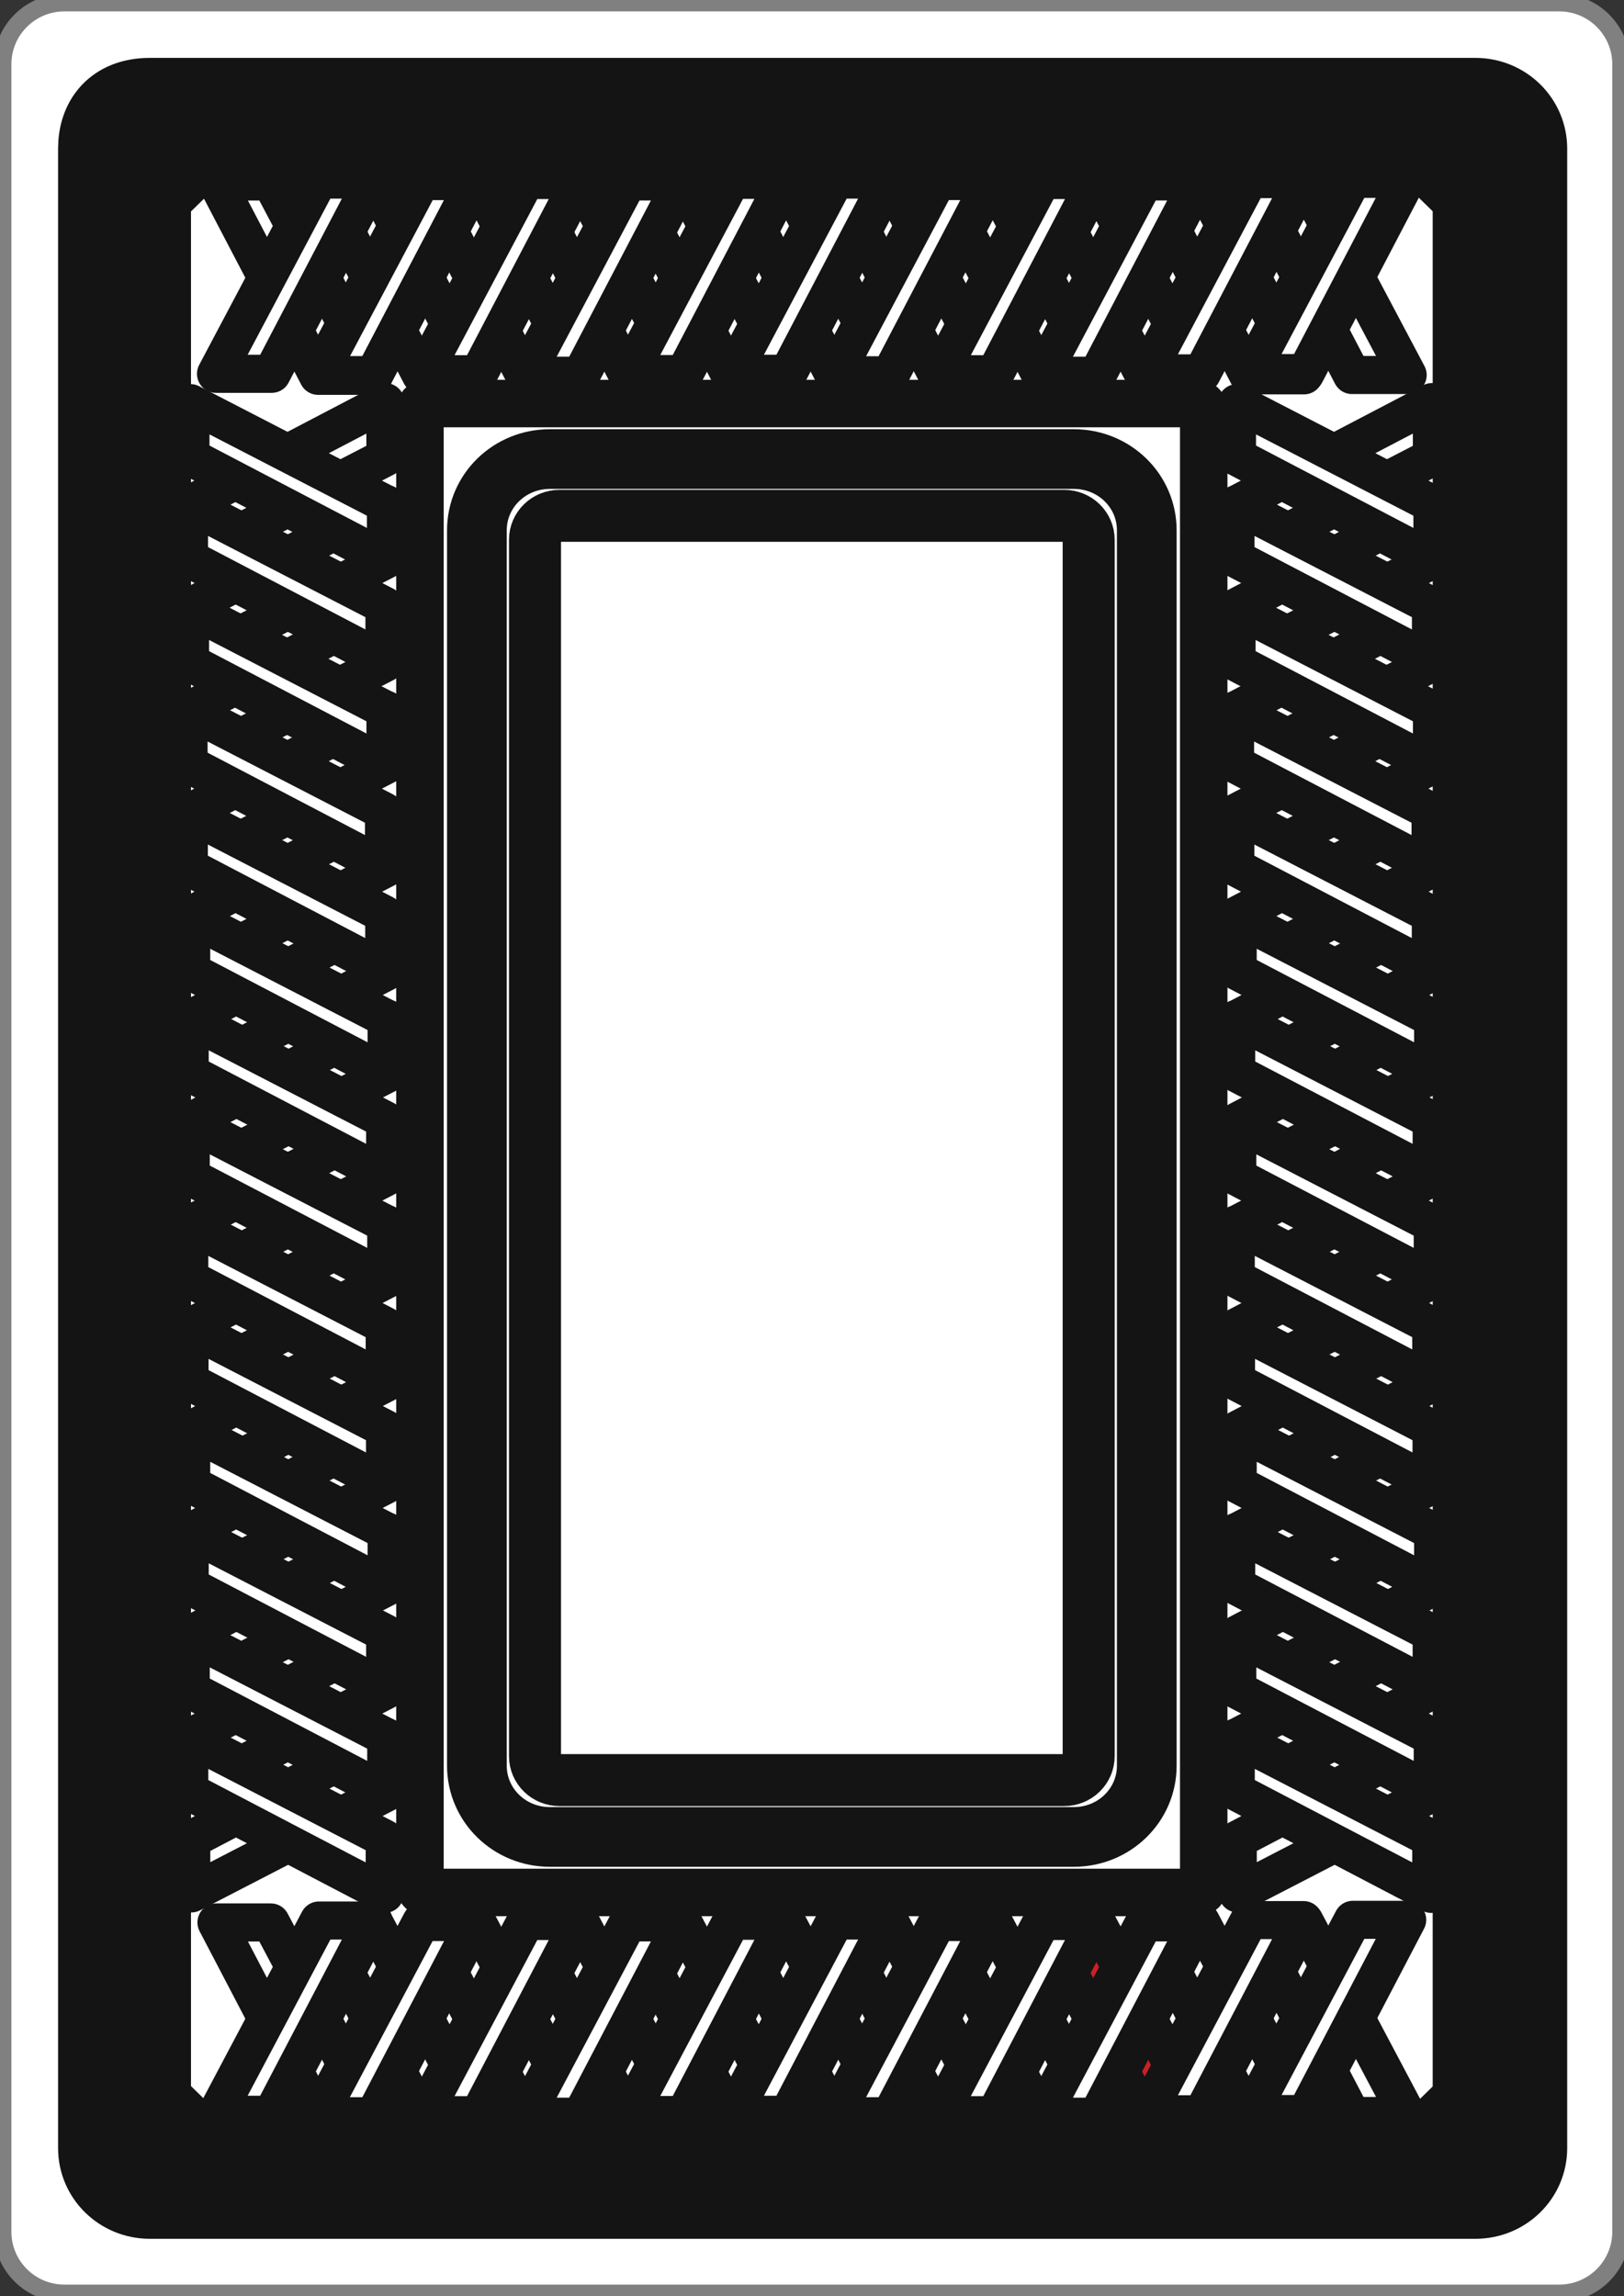 <?xml version="1.0" encoding="UTF-8"?>
<svg xmlns="http://www.w3.org/2000/svg" xmlns:xlink="http://www.w3.org/1999/xlink" width="99px" height="140px" viewBox="0 0 99 140" version="1.1">
<rect x="0" y="0" width="99" height="140" fill="#333333" stroke="none"/>
<g id="surface1">
<path style="fill-rule:nonzero;fill:rgb(100%,100%,100%);fill-opacity:1;stroke-width:0.756;stroke-linecap:butt;stroke-linejoin:miter;stroke:rgb(50.196%,50.196%,50.196%);stroke-opacity:1;stroke-miterlimit:4;" d="M 67.219 0.113 L 2.781 0.113 C 1.306 0.113 0.113 1.304 0.113 2.771 L 0.113 96.229 C 0.113 97.696 1.306 98.887 2.781 98.887 L 67.219 98.887 C 68.694 98.887 69.887 97.696 69.887 96.229 L 69.887 2.771 C 69.887 1.304 68.694 0.113 67.219 0.113 Z M 67.219 0.113 " transform="matrix(1.414,0,0,1.414,0,0)"/>
<path style=" stroke:none;fill-rule:evenodd;fill:rgb(100%,100%,100%);fill-opacity:1;" d="M 9.141 6.043 C 7.43 6.043 6.055 7.391 6.055 9.062 L 6.055 130.984 C 6.055 132.656 7.43 134 9.141 134 L 89.957 134 C 91.668 134 93.043 132.656 93.043 130.984 L 93.043 9.062 C 93.043 7.391 91.668 6.043 89.957 6.043 Z M 9.141 6.043 "/>
<path style="fill:none;stroke-width:3.554;stroke-linecap:butt;stroke-linejoin:miter;stroke:rgb(7.843%,7.843%,7.843%);stroke-opacity:1;stroke-miterlimit:10;" d="M 6.463 4.273 C 4.961 4.273 4.281 5.226 4.281 6.408 L 4.281 92.625 C 4.281 93.807 5.253 94.757 6.463 94.757 L 63.606 94.757 C 64.816 94.757 65.788 93.807 65.788 92.625 L 65.788 6.408 C 65.788 5.226 64.816 4.273 63.606 4.273 Z M 6.463 4.273 " transform="matrix(1.414,0,0,1.414,0,0)"/>
<path style=" stroke:none;fill-rule:evenodd;fill:rgb(100%,100%,100%);fill-opacity:1;" d="M 10.012 9.004 C 9.582 9.004 9.234 9.344 9.234 9.766 L 9.234 130.281 C 9.234 130.703 9.582 131.039 10.012 131.039 L 88.891 131.039 C 89.32 131.039 89.668 130.703 89.668 130.281 L 89.668 9.766 C 89.668 9.344 89.32 9.004 88.891 9.004 Z M 10.012 9.004 "/>
<path style=" stroke:none;fill-rule:evenodd;fill:rgb(100%,100%,100%);fill-opacity:1;" d="M 25.621 24.895 C 25.414 24.895 25.246 25.059 25.246 25.262 L 25.246 115.168 C 25.246 115.371 25.414 115.535 25.621 115.535 L 72.805 115.535 C 73.016 115.535 73.184 115.371 73.184 115.168 L 73.184 25.262 C 73.184 25.059 73.016 24.895 72.805 24.895 Z M 25.621 24.895 "/>
<path style=" stroke:none;fill-rule:evenodd;fill:rgb(100%,100%,100%);fill-opacity:1;" d="M 33.039 28.086 C 30.586 28.086 28.609 30.02 28.609 32.426 L 28.609 107.621 C 28.609 110.023 30.586 111.961 33.039 111.961 L 64.879 111.961 C 67.332 111.961 69.309 110.023 69.309 107.621 L 69.309 32.426 C 69.309 30.02 67.332 28.086 64.879 28.086 Z M 33.039 28.086 "/>
<path style=" stroke:none;fill-rule:evenodd;fill:rgb(100%,100%,100%);fill-opacity:1;" d="M 33.547 31.543 C 32.715 31.543 32.043 32.191 32.043 33 L 32.043 107.043 C 32.043 107.852 32.715 108.504 33.547 108.504 L 64.484 108.504 C 65.32 108.504 65.992 107.852 65.992 107.043 L 65.992 33 C 65.992 32.191 65.32 31.543 64.484 31.543 Z M 33.547 31.543 "/>
<path style="fill:none;stroke-width:2.047;stroke-linecap:butt;stroke-linejoin:miter;stroke:rgb(7.843%,7.843%,7.843%);stroke-opacity:1;stroke-miterlimit:10;" d="M 18.37 17.4 C 18.224 17.4 18.105 17.513 18.105 17.659 L 18.105 81.341 C 18.105 81.487 18.224 81.6 18.37 81.6 L 51.63 81.6 C 51.776 81.6 51.895 81.487 51.895 81.341 L 51.895 17.659 C 51.895 17.513 51.776 17.4 51.63 17.4 Z M 18.37 17.4 " transform="matrix(1.414,0,0,1.414,0,0)"/>
<path style="fill:none;stroke-width:2.574;stroke-linecap:butt;stroke-linejoin:round;stroke:rgb(7.843%,7.843%,7.843%);stroke-opacity:1;stroke-miterlimit:10;" d="M 23.706 19.794 C 21.963 19.794 20.56 21.165 20.56 22.866 L 20.56 76.134 C 20.56 77.835 21.963 79.206 23.706 79.206 L 46.294 79.206 C 48.037 79.206 49.44 77.835 49.44 76.134 L 49.44 22.866 C 49.44 21.165 48.037 19.794 46.294 19.794 Z M 23.706 19.794 " transform="matrix(1.414,0,0,1.414,0,0)"/>
<path style="fill:none;stroke-width:2.242;stroke-linecap:butt;stroke-linejoin:round;stroke:rgb(7.843%,7.843%,7.843%);stroke-opacity:1;stroke-miterlimit:10;" d="M 24.123 22.242 C 23.538 22.242 23.065 22.703 23.065 23.275 L 23.065 75.722 C 23.065 76.294 23.538 76.755 24.123 76.755 L 45.874 76.755 C 46.46 76.755 46.935 76.294 46.935 75.722 L 46.935 23.275 C 46.935 22.703 46.46 22.242 45.874 22.242 Z M 24.123 22.242 " transform="matrix(1.414,0,0,1.414,0,0)"/>
<path style=" stroke:none;fill-rule:evenodd;fill:rgb(7.843%,7.843%,7.843%);fill-opacity:1;" d="M 10.078 9.875 L 13.621 9.875 L 10.113 13.301 Z M 10.078 9.875 "/>
<path style=" stroke:none;fill-rule:evenodd;fill:rgb(7.843%,7.843%,7.843%);fill-opacity:1;" d="M 88.77 9.918 L 85.23 9.918 L 88.734 13.344 Z M 88.77 9.918 "/>
<path style=" stroke:none;fill-rule:evenodd;fill:rgb(7.843%,7.843%,7.843%);fill-opacity:1;" d="M 88.832 130.277 L 85.293 130.277 L 88.801 126.855 Z M 88.832 130.277 "/>
<path style=" stroke:none;fill-rule:evenodd;fill:rgb(7.843%,7.843%,7.843%);fill-opacity:1;" d="M 10.074 130.262 L 13.617 130.262 L 10.109 126.836 Z M 10.074 130.262 "/>
<path style="fill:none;stroke-width:3.338;stroke-linecap:butt;stroke-linejoin:miter;stroke:rgb(7.843%,7.843%,7.843%);stroke-opacity:1;stroke-miterlimit:10;" d="M 7.115 6.35 C 6.808 6.35 6.565 6.591 6.565 6.889 L 6.565 92.111 C 6.565 92.409 6.808 92.65 7.115 92.65 L 62.885 92.65 C 63.189 92.65 63.435 92.409 63.435 92.111 L 63.435 6.889 C 63.435 6.591 63.189 6.35 62.885 6.35 Z M 7.115 6.35 " transform="matrix(1.414,0,0,1.414,0,0)"/>
<path style="fill:none;stroke-width:1.077;stroke-linecap:butt;stroke-linejoin:miter;stroke:rgb(7.843%,7.843%,7.843%);stroke-opacity:1;stroke-miterlimit:10;" d="M 7.162 6.966 L 9.664 6.966 L 7.184 9.389 Z M 7.162 6.966 " transform="matrix(1.414,0,0,1.414,0,0)"/>
<path style="fill-rule:nonzero;fill:rgb(7.843%,7.843%,7.843%);fill-opacity:1;stroke-width:1.077;stroke-linecap:butt;stroke-linejoin:miter;stroke:rgb(7.843%,7.843%,7.843%);stroke-opacity:1;stroke-miterlimit:10;" d="M 62.849 6.966 L 60.341 6.966 L 62.824 9.389 Z M 62.849 6.966 " transform="matrix(1.414,0,0,1.414,0,0)"/>
<path style="fill-rule:nonzero;fill:rgb(7.843%,7.843%,7.843%);fill-opacity:1;stroke-width:1.077;stroke-linecap:butt;stroke-linejoin:miter;stroke:rgb(7.843%,7.843%,7.843%);stroke-opacity:1;stroke-miterlimit:10;" d="M 62.846 92.111 L 60.341 92.111 L 62.822 89.688 Z M 62.846 92.111 " transform="matrix(1.414,0,0,1.414,0,0)"/>
<path style="fill-rule:nonzero;fill:rgb(7.843%,7.843%,7.843%);fill-opacity:1;stroke-width:1.077;stroke-linecap:butt;stroke-linejoin:miter;stroke:rgb(7.843%,7.843%,7.843%);stroke-opacity:1;stroke-miterlimit:10;" d="M 7.159 92.097 L 9.661 92.097 L 7.184 89.675 Z M 7.159 92.097 " transform="matrix(1.414,0,0,1.414,0,0)"/>
<path style="fill-rule:evenodd;fill:rgb(100%,100%,100%);fill-opacity:1;stroke-width:1.642;stroke-linecap:round;stroke-linejoin:round;stroke:rgb(7.843%,7.843%,7.843%);stroke-opacity:1;stroke-miterlimit:10;" d="M 8.2 52.793 L 8.2 55.121 L 16.63 50.768 L 16.63 48.384 Z M 8.2 52.793 " transform="matrix(1.414,0,0,1.414,0,0)"/>
<path style="fill-rule:evenodd;fill:rgb(100%,100%,100%);fill-opacity:1;stroke-width:1.642;stroke-linecap:round;stroke-linejoin:round;stroke:rgb(7.843%,7.843%,7.843%);stroke-opacity:1;stroke-miterlimit:10;" d="M 8.245 57.196 L 8.245 59.522 L 16.671 55.168 L 16.671 52.784 Z M 8.245 57.196 " transform="matrix(1.414,0,0,1.414,0,0)"/>
<path style="fill-rule:evenodd;fill:rgb(100%,100%,100%);fill-opacity:1;stroke-width:1.642;stroke-linecap:round;stroke-linejoin:round;stroke:rgb(7.843%,7.843%,7.843%);stroke-opacity:1;stroke-miterlimit:10;" d="M 8.264 48.332 L 8.264 50.657 L 16.691 46.304 L 16.691 43.92 Z M 8.264 48.332 " transform="matrix(1.414,0,0,1.414,0,0)"/>
<path style="fill-rule:evenodd;fill:rgb(100%,100%,100%);fill-opacity:1;stroke-width:1.642;stroke-linecap:round;stroke-linejoin:round;stroke:rgb(7.843%,7.843%,7.843%);stroke-opacity:1;stroke-miterlimit:10;" d="M 8.222 50.754 L 8.222 48.425 L 16.652 52.779 L 16.652 55.163 Z M 8.222 50.754 " transform="matrix(1.414,0,0,1.414,0,0)"/>
<path style="fill-rule:evenodd;fill:rgb(100%,100%,100%);fill-opacity:1;stroke-width:1.642;stroke-linecap:round;stroke-linejoin:round;stroke:rgb(7.843%,7.843%,7.843%);stroke-opacity:1;stroke-miterlimit:10;" d="M 8.22 43.928 L 8.22 46.257 L 16.647 41.904 L 16.647 39.517 Z M 8.22 43.928 " transform="matrix(1.414,0,0,1.414,0,0)"/>
<path style="fill-rule:evenodd;fill:rgb(100%,100%,100%);fill-opacity:1;stroke-width:1.642;stroke-linecap:round;stroke-linejoin:round;stroke:rgb(7.843%,7.843%,7.843%);stroke-opacity:1;stroke-miterlimit:10;" d="M 8.178 46.268 L 8.178 43.94 L 16.605 48.293 L 16.605 50.677 Z M 8.178 46.268 " transform="matrix(1.414,0,0,1.414,0,0)"/>
<path style="fill-rule:evenodd;fill:rgb(100%,100%,100%);fill-opacity:1;stroke-width:1.642;stroke-linecap:round;stroke-linejoin:round;stroke:rgb(7.843%,7.843%,7.843%);stroke-opacity:1;stroke-miterlimit:10;" d="M 8.256 61.637 L 8.256 63.963 L 16.682 59.61 L 16.682 57.226 Z M 8.256 61.637 " transform="matrix(1.414,0,0,1.414,0,0)"/>
<path style="fill-rule:evenodd;fill:rgb(100%,100%,100%);fill-opacity:1;stroke-width:1.642;stroke-linecap:round;stroke-linejoin:round;stroke:rgb(7.843%,7.843%,7.843%);stroke-opacity:1;stroke-miterlimit:10;" d="M 8.159 55.132 L 8.159 52.804 L 16.586 57.157 L 16.586 59.541 Z M 8.159 55.132 " transform="matrix(1.414,0,0,1.414,0,0)"/>
<path style="fill-rule:evenodd;fill:rgb(100%,100%,100%);fill-opacity:1;stroke-width:1.642;stroke-linecap:round;stroke-linejoin:round;stroke:rgb(7.843%,7.843%,7.843%);stroke-opacity:1;stroke-miterlimit:10;" d="M 8.17 30.614 L 8.17 32.94 L 16.597 28.587 L 16.597 26.203 Z M 8.17 30.614 " transform="matrix(1.414,0,0,1.414,0,0)"/>
<path style="fill-rule:evenodd;fill:rgb(100%,100%,100%);fill-opacity:1;stroke-width:1.642;stroke-linecap:round;stroke-linejoin:round;stroke:rgb(7.843%,7.843%,7.843%);stroke-opacity:1;stroke-miterlimit:10;" d="M 8.214 35.015 L 8.214 37.343 L 16.641 32.99 L 16.641 30.603 Z M 8.214 35.015 " transform="matrix(1.414,0,0,1.414,0,0)"/>
<path style="fill-rule:evenodd;fill:rgb(100%,100%,100%);fill-opacity:1;stroke-width:1.642;stroke-linecap:round;stroke-linejoin:round;stroke:rgb(7.843%,7.843%,7.843%);stroke-opacity:1;stroke-miterlimit:10;" d="M 8.231 26.15 L 8.231 28.479 L 16.66 24.126 L 16.66 21.739 Z M 8.231 26.15 " transform="matrix(1.414,0,0,1.414,0,0)"/>
<path style="fill-rule:evenodd;fill:rgb(100%,100%,100%);fill-opacity:1;stroke-width:1.642;stroke-linecap:round;stroke-linejoin:round;stroke:rgb(7.843%,7.843%,7.843%);stroke-opacity:1;stroke-miterlimit:10;" d="M 8.192 28.573 L 8.192 26.247 L 16.619 30.601 L 16.619 32.984 Z M 8.192 28.573 " transform="matrix(1.414,0,0,1.414,0,0)"/>
<path style="fill-rule:evenodd;fill:rgb(100%,100%,100%);fill-opacity:1;stroke-width:1.642;stroke-linecap:round;stroke-linejoin:round;stroke:rgb(7.843%,7.843%,7.843%);stroke-opacity:1;stroke-miterlimit:10;" d="M 8.189 21.747 L 8.189 24.076 L 16.616 19.723 L 16.616 17.339 Z M 8.189 21.747 " transform="matrix(1.414,0,0,1.414,0,0)"/>
<path style="fill-rule:evenodd;fill:rgb(100%,100%,100%);fill-opacity:1;stroke-width:1.642;stroke-linecap:round;stroke-linejoin:round;stroke:rgb(7.843%,7.843%,7.843%);stroke-opacity:1;stroke-miterlimit:10;" d="M 8.148 24.087 L 8.148 21.761 L 16.575 26.112 L 16.575 28.498 Z M 8.148 24.087 " transform="matrix(1.414,0,0,1.414,0,0)"/>
<path style="fill-rule:evenodd;fill:rgb(100%,100%,100%);fill-opacity:1;stroke-width:1.642;stroke-linecap:round;stroke-linejoin:round;stroke:rgb(7.843%,7.843%,7.843%);stroke-opacity:1;stroke-miterlimit:10;" d="M 8.211 19.709 L 8.211 17.383 L 16.638 21.736 L 16.638 24.12 Z M 8.211 19.709 " transform="matrix(1.414,0,0,1.414,0,0)"/>
<path style="fill-rule:evenodd;fill:rgb(100%,100%,100%);fill-opacity:1;stroke-width:1.642;stroke-linecap:round;stroke-linejoin:round;stroke:rgb(7.843%,7.843%,7.843%);stroke-opacity:1;stroke-miterlimit:10;" d="M 8.225 39.456 L 8.225 41.785 L 16.652 37.432 L 16.652 35.048 Z M 8.225 39.456 " transform="matrix(1.414,0,0,1.414,0,0)"/>
<path style="fill-rule:evenodd;fill:rgb(100%,100%,100%);fill-opacity:1;stroke-width:1.642;stroke-linecap:round;stroke-linejoin:round;stroke:rgb(7.843%,7.843%,7.843%);stroke-opacity:1;stroke-miterlimit:10;" d="M 8.129 32.951 L 8.129 30.625 L 16.555 34.976 L 16.555 37.363 Z M 8.129 32.951 " transform="matrix(1.414,0,0,1.414,0,0)"/>
<path style="fill-rule:evenodd;fill:rgb(100%,100%,100%);fill-opacity:1;stroke-width:1.642;stroke-linecap:round;stroke-linejoin:round;stroke:rgb(7.843%,7.843%,7.843%);stroke-opacity:1;stroke-miterlimit:10;" d="M 8.242 41.89 L 8.242 39.561 L 16.669 43.915 L 16.669 46.299 Z M 8.242 41.89 " transform="matrix(1.414,0,0,1.414,0,0)"/>
<path style="fill-rule:evenodd;fill:rgb(100%,100%,100%);fill-opacity:1;stroke-width:1.642;stroke-linecap:round;stroke-linejoin:round;stroke:rgb(7.843%,7.843%,7.843%);stroke-opacity:1;stroke-miterlimit:10;" d="M 8.14 37.393 L 8.14 35.067 L 16.566 39.42 L 16.566 41.804 Z M 8.14 37.393 " transform="matrix(1.414,0,0,1.414,0,0)"/>
<path style="fill-rule:evenodd;fill:rgb(100%,100%,100%);fill-opacity:1;stroke-width:1.642;stroke-linecap:round;stroke-linejoin:round;stroke:rgb(7.843%,7.843%,7.843%);stroke-opacity:1;stroke-miterlimit:10;" d="M 8.2 74.913 L 8.2 77.239 L 16.63 72.885 L 16.63 70.502 Z M 8.2 74.913 " transform="matrix(1.414,0,0,1.414,0,0)"/>
<path style="fill-rule:evenodd;fill:rgb(100%,100%,100%);fill-opacity:1;stroke-width:1.642;stroke-linecap:round;stroke-linejoin:round;stroke:rgb(7.843%,7.843%,7.843%);stroke-opacity:1;stroke-miterlimit:10;" d="M 8.245 79.313 L 8.245 81.642 L 16.671 77.289 L 16.671 74.905 Z M 8.245 79.313 " transform="matrix(1.414,0,0,1.414,0,0)"/>
<path style="fill-rule:evenodd;fill:rgb(100%,100%,100%);fill-opacity:1;stroke-width:1.642;stroke-linecap:round;stroke-linejoin:round;stroke:rgb(7.843%,7.843%,7.843%);stroke-opacity:1;stroke-miterlimit:10;" d="M 8.159 77.25 L 8.159 74.924 L 16.586 79.277 L 16.586 81.661 Z M 8.159 77.25 " transform="matrix(1.414,0,0,1.414,0,0)"/>
<path style=" stroke:none;fill-rule:evenodd;fill:rgb(100%,100%,100%);fill-opacity:1;" d="M 11.688 99.625 L 11.688 102.914 L 23.605 96.762 L 23.605 93.387 Z M 11.688 99.625 "/>
<path style="fill-rule:evenodd;fill:rgb(100%,100%,100%);fill-opacity:1;stroke-width:1.642;stroke-linecap:round;stroke-linejoin:round;stroke:rgb(7.843%,7.843%,7.843%);stroke-opacity:1;stroke-miterlimit:10;" d="M 8.22 66.049 L 8.22 68.375 L 16.647 64.021 L 16.647 61.637 Z M 8.22 66.049 " transform="matrix(1.414,0,0,1.414,0,0)"/>
<path style="fill-rule:evenodd;fill:rgb(100%,100%,100%);fill-opacity:1;stroke-width:1.642;stroke-linecap:round;stroke-linejoin:round;stroke:rgb(7.843%,7.843%,7.843%);stroke-opacity:1;stroke-miterlimit:10;" d="M 8.17 59.574 L 8.17 57.245 L 16.6 61.599 L 16.6 63.985 Z M 8.17 59.574 " transform="matrix(1.414,0,0,1.414,0,0)"/>
<path style="fill:none;stroke-width:1.642;stroke-linecap:round;stroke-linejoin:round;stroke:rgb(7.843%,7.843%,7.843%);stroke-opacity:1;stroke-miterlimit:10;" d="M 8.264 70.449 L 8.264 72.775 L 16.691 68.424 L 16.691 66.038 Z M 8.264 70.449 " transform="matrix(1.414,0,0,1.414,0,0)"/>
<path style="fill-rule:evenodd;fill:rgb(100%,100%,100%);fill-opacity:1;stroke-width:1.642;stroke-linecap:round;stroke-linejoin:round;stroke:rgb(7.843%,7.843%,7.843%);stroke-opacity:1;stroke-miterlimit:10;" d="M 8.222 72.872 L 8.222 70.546 L 16.652 74.899 L 16.652 77.283 Z M 8.222 72.872 " transform="matrix(1.414,0,0,1.414,0,0)"/>
<path style="fill-rule:evenodd;fill:rgb(100%,100%,100%);fill-opacity:1;stroke-width:1.642;stroke-linecap:round;stroke-linejoin:round;stroke:rgb(7.843%,7.843%,7.843%);stroke-opacity:1;stroke-miterlimit:10;" d="M 8.178 68.386 L 8.178 66.06 L 16.605 70.413 L 16.605 72.797 Z M 8.178 68.386 " transform="matrix(1.414,0,0,1.414,0,0)"/>
<path style="fill-rule:evenodd;fill:rgb(100%,100%,100%);fill-opacity:1;stroke-width:1.642;stroke-linecap:round;stroke-linejoin:round;stroke:rgb(7.843%,7.843%,7.843%);stroke-opacity:1;stroke-miterlimit:10;" d="M 8.242 64.007 L 8.242 61.682 L 16.669 66.035 L 16.669 68.419 Z M 8.242 64.007 " transform="matrix(1.414,0,0,1.414,0,0)"/>
<path style="fill:none;stroke-width:0.624;stroke-linecap:butt;stroke-linejoin:miter;stroke:rgb(7.843%,7.843%,7.843%);stroke-opacity:1;stroke-miterlimit:4;" d="M 66.28 92.666 C 66.28 94.094 65.12 95.265 63.697 95.265 L 6.261 95.265 C 4.842 95.265 3.682 94.094 3.682 92.666 L 3.682 6.259 C 3.682 4.831 4.842 3.66 6.261 3.66 L 63.697 3.66 C 65.12 3.66 66.28 4.831 66.28 6.259 Z M 66.28 92.666 " transform="matrix(1.414,0,0,1.414,0,0)"/>
<path style="fill-rule:evenodd;fill:rgb(100%,100%,100%);fill-opacity:1;stroke-width:1.642;stroke-linecap:round;stroke-linejoin:round;stroke:rgb(7.843%,7.843%,7.843%);stroke-opacity:1;stroke-miterlimit:10;" d="M 53.318 52.793 L 53.318 55.121 L 61.747 50.768 L 61.747 48.384 Z M 53.318 52.793 " transform="matrix(1.414,0,0,1.414,0,0)"/>
<path style="fill-rule:evenodd;fill:rgb(100%,100%,100%);fill-opacity:1;stroke-width:1.642;stroke-linecap:round;stroke-linejoin:round;stroke:rgb(7.843%,7.843%,7.843%);stroke-opacity:1;stroke-miterlimit:10;" d="M 53.362 57.196 L 53.362 59.522 L 61.789 55.168 L 61.789 52.784 Z M 53.362 57.196 " transform="matrix(1.414,0,0,1.414,0,0)"/>
<path style="fill-rule:evenodd;fill:rgb(100%,100%,100%);fill-opacity:1;stroke-width:1.642;stroke-linecap:round;stroke-linejoin:round;stroke:rgb(7.843%,7.843%,7.843%);stroke-opacity:1;stroke-miterlimit:10;" d="M 53.381 48.332 L 53.381 50.657 L 61.808 46.304 L 61.808 43.92 Z M 53.381 48.332 " transform="matrix(1.414,0,0,1.414,0,0)"/>
<path style="fill-rule:evenodd;fill:rgb(100%,100%,100%);fill-opacity:1;stroke-width:1.642;stroke-linecap:round;stroke-linejoin:round;stroke:rgb(7.843%,7.843%,7.843%);stroke-opacity:1;stroke-miterlimit:10;" d="M 53.34 50.754 L 53.34 48.425 L 61.769 52.779 L 61.769 55.163 Z M 53.34 50.754 " transform="matrix(1.414,0,0,1.414,0,0)"/>
<path style="fill-rule:evenodd;fill:rgb(100%,100%,100%);fill-opacity:1;stroke-width:1.642;stroke-linecap:round;stroke-linejoin:round;stroke:rgb(7.843%,7.843%,7.843%);stroke-opacity:1;stroke-miterlimit:10;" d="M 53.337 43.928 L 53.337 46.257 L 61.766 41.904 L 61.766 39.517 Z M 53.337 43.928 " transform="matrix(1.414,0,0,1.414,0,0)"/>
<path style="fill-rule:evenodd;fill:rgb(100%,100%,100%);fill-opacity:1;stroke-width:1.642;stroke-linecap:round;stroke-linejoin:round;stroke:rgb(7.843%,7.843%,7.843%);stroke-opacity:1;stroke-miterlimit:10;" d="M 53.295 46.268 L 53.295 43.94 L 61.722 48.293 L 61.722 50.677 Z M 53.295 46.268 " transform="matrix(1.414,0,0,1.414,0,0)"/>
<path style="fill-rule:evenodd;fill:rgb(100%,100%,100%);fill-opacity:1;stroke-width:1.642;stroke-linecap:round;stroke-linejoin:round;stroke:rgb(7.843%,7.843%,7.843%);stroke-opacity:1;stroke-miterlimit:10;" d="M 53.373 61.637 L 53.373 63.963 L 61.802 59.61 L 61.802 57.226 Z M 53.373 61.637 " transform="matrix(1.414,0,0,1.414,0,0)"/>
<path style="fill-rule:evenodd;fill:rgb(100%,100%,100%);fill-opacity:1;stroke-width:1.642;stroke-linecap:round;stroke-linejoin:round;stroke:rgb(7.843%,7.843%,7.843%);stroke-opacity:1;stroke-miterlimit:10;" d="M 53.276 55.132 L 53.276 52.804 L 61.706 57.157 L 61.706 59.541 Z M 53.276 55.132 " transform="matrix(1.414,0,0,1.414,0,0)"/>
<path style="fill-rule:evenodd;fill:rgb(100%,100%,100%);fill-opacity:1;stroke-width:1.642;stroke-linecap:round;stroke-linejoin:round;stroke:rgb(7.843%,7.843%,7.843%);stroke-opacity:1;stroke-miterlimit:10;" d="M 53.287 30.614 L 53.287 32.94 L 61.717 28.587 L 61.717 26.203 Z M 53.287 30.614 " transform="matrix(1.414,0,0,1.414,0,0)"/>
<path style="fill-rule:evenodd;fill:rgb(100%,100%,100%);fill-opacity:1;stroke-width:1.642;stroke-linecap:round;stroke-linejoin:round;stroke:rgb(7.843%,7.843%,7.843%);stroke-opacity:1;stroke-miterlimit:10;" d="M 53.331 35.015 L 53.331 37.343 L 61.758 32.99 L 61.758 30.603 Z M 53.331 35.015 " transform="matrix(1.414,0,0,1.414,0,0)"/>
<path style="fill-rule:evenodd;fill:rgb(100%,100%,100%);fill-opacity:1;stroke-width:1.642;stroke-linecap:round;stroke-linejoin:round;stroke:rgb(7.843%,7.843%,7.843%);stroke-opacity:1;stroke-miterlimit:10;" d="M 53.351 26.15 L 53.351 28.479 L 61.778 24.126 L 61.778 21.739 Z M 53.351 26.15 " transform="matrix(1.414,0,0,1.414,0,0)"/>
<path style="fill-rule:evenodd;fill:rgb(100%,100%,100%);fill-opacity:1;stroke-width:1.642;stroke-linecap:round;stroke-linejoin:round;stroke:rgb(7.843%,7.843%,7.843%);stroke-opacity:1;stroke-miterlimit:10;" d="M 53.309 28.573 L 53.309 26.247 L 61.736 30.601 L 61.736 32.984 Z M 53.309 28.573 " transform="matrix(1.414,0,0,1.414,0,0)"/>
<path style="fill-rule:evenodd;fill:rgb(100%,100%,100%);fill-opacity:1;stroke-width:1.642;stroke-linecap:round;stroke-linejoin:round;stroke:rgb(7.843%,7.843%,7.843%);stroke-opacity:1;stroke-miterlimit:10;" d="M 53.307 21.747 L 53.307 24.076 L 61.733 19.723 L 61.733 17.339 Z M 53.307 21.747 " transform="matrix(1.414,0,0,1.414,0,0)"/>
<path style="fill-rule:evenodd;fill:rgb(100%,100%,100%);fill-opacity:1;stroke-width:1.642;stroke-linecap:round;stroke-linejoin:round;stroke:rgb(7.843%,7.843%,7.843%);stroke-opacity:1;stroke-miterlimit:10;" d="M 53.265 24.087 L 53.265 21.761 L 61.692 26.112 L 61.692 28.498 Z M 53.265 24.087 " transform="matrix(1.414,0,0,1.414,0,0)"/>
<path style="fill-rule:evenodd;fill:rgb(100%,100%,100%);fill-opacity:1;stroke-width:1.642;stroke-linecap:round;stroke-linejoin:round;stroke:rgb(7.843%,7.843%,7.843%);stroke-opacity:1;stroke-miterlimit:10;" d="M 53.329 19.709 L 53.329 17.383 L 61.755 21.736 L 61.755 24.12 Z M 53.329 19.709 " transform="matrix(1.414,0,0,1.414,0,0)"/>
<path style="fill-rule:evenodd;fill:rgb(100%,100%,100%);fill-opacity:1;stroke-width:1.642;stroke-linecap:round;stroke-linejoin:round;stroke:rgb(7.843%,7.843%,7.843%);stroke-opacity:1;stroke-miterlimit:10;" d="M 53.342 39.456 L 53.342 41.785 L 61.769 37.432 L 61.769 35.048 Z M 53.342 39.456 " transform="matrix(1.414,0,0,1.414,0,0)"/>
<path style="fill-rule:evenodd;fill:rgb(100%,100%,100%);fill-opacity:1;stroke-width:1.642;stroke-linecap:round;stroke-linejoin:round;stroke:rgb(7.843%,7.843%,7.843%);stroke-opacity:1;stroke-miterlimit:10;" d="M 53.246 32.951 L 53.246 30.625 L 61.675 34.976 L 61.675 37.363 Z M 53.246 32.951 " transform="matrix(1.414,0,0,1.414,0,0)"/>
<path style="fill-rule:evenodd;fill:rgb(100%,100%,100%);fill-opacity:1;stroke-width:1.642;stroke-linecap:round;stroke-linejoin:round;stroke:rgb(7.843%,7.843%,7.843%);stroke-opacity:1;stroke-miterlimit:10;" d="M 53.359 41.89 L 53.359 39.561 L 61.786 43.915 L 61.786 46.299 Z M 53.359 41.89 " transform="matrix(1.414,0,0,1.414,0,0)"/>
<path style="fill-rule:evenodd;fill:rgb(100%,100%,100%);fill-opacity:1;stroke-width:1.642;stroke-linecap:round;stroke-linejoin:round;stroke:rgb(7.843%,7.843%,7.843%);stroke-opacity:1;stroke-miterlimit:10;" d="M 53.257 37.393 L 53.257 35.067 L 61.686 39.42 L 61.686 41.804 Z M 53.257 37.393 " transform="matrix(1.414,0,0,1.414,0,0)"/>
<path style="fill-rule:evenodd;fill:rgb(100%,100%,100%);fill-opacity:1;stroke-width:1.642;stroke-linecap:round;stroke-linejoin:round;stroke:rgb(7.843%,7.843%,7.843%);stroke-opacity:1;stroke-miterlimit:10;" d="M 53.318 74.913 L 53.318 77.239 L 61.747 72.885 L 61.747 70.502 Z M 53.318 74.913 " transform="matrix(1.414,0,0,1.414,0,0)"/>
<path style="fill-rule:evenodd;fill:rgb(100%,100%,100%);fill-opacity:1;stroke-width:1.642;stroke-linecap:round;stroke-linejoin:round;stroke:rgb(7.843%,7.843%,7.843%);stroke-opacity:1;stroke-miterlimit:10;" d="M 53.362 79.313 L 53.362 81.642 L 61.789 77.289 L 61.789 74.905 Z M 53.362 79.313 " transform="matrix(1.414,0,0,1.414,0,0)"/>
<path style="fill-rule:evenodd;fill:rgb(100%,100%,100%);fill-opacity:1;stroke-width:1.642;stroke-linecap:round;stroke-linejoin:round;stroke:rgb(7.843%,7.843%,7.843%);stroke-opacity:1;stroke-miterlimit:10;" d="M 53.276 77.25 L 53.276 74.924 L 61.706 79.277 L 61.706 81.661 Z M 53.276 77.25 " transform="matrix(1.414,0,0,1.414,0,0)"/>
<path style=" stroke:none;fill-rule:evenodd;fill:rgb(100%,100%,100%);fill-opacity:1;" d="M 75.496 99.625 L 75.496 102.914 L 87.414 96.762 L 87.414 93.387 Z M 75.496 99.625 "/>
<path style="fill-rule:evenodd;fill:rgb(100%,100%,100%);fill-opacity:1;stroke-width:1.642;stroke-linecap:round;stroke-linejoin:round;stroke:rgb(7.843%,7.843%,7.843%);stroke-opacity:1;stroke-miterlimit:10;" d="M 53.337 66.049 L 53.337 68.375 L 61.766 64.021 L 61.766 61.637 Z M 53.337 66.049 " transform="matrix(1.414,0,0,1.414,0,0)"/>
<path style="fill-rule:evenodd;fill:rgb(100%,100%,100%);fill-opacity:1;stroke-width:1.642;stroke-linecap:round;stroke-linejoin:round;stroke:rgb(7.843%,7.843%,7.843%);stroke-opacity:1;stroke-miterlimit:10;" d="M 53.287 59.574 L 53.287 57.245 L 61.717 61.599 L 61.717 63.985 Z M 53.287 59.574 " transform="matrix(1.414,0,0,1.414,0,0)"/>
<path style="fill:none;stroke-width:1.642;stroke-linecap:round;stroke-linejoin:round;stroke:rgb(7.843%,7.843%,7.843%);stroke-opacity:1;stroke-miterlimit:10;" d="M 53.381 70.449 L 53.381 72.775 L 61.808 68.424 L 61.808 66.038 Z M 53.381 70.449 " transform="matrix(1.414,0,0,1.414,0,0)"/>
<path style="fill-rule:evenodd;fill:rgb(100%,100%,100%);fill-opacity:1;stroke-width:1.642;stroke-linecap:round;stroke-linejoin:round;stroke:rgb(7.843%,7.843%,7.843%);stroke-opacity:1;stroke-miterlimit:10;" d="M 53.34 72.872 L 53.34 70.546 L 61.769 74.899 L 61.769 77.283 Z M 53.34 72.872 " transform="matrix(1.414,0,0,1.414,0,0)"/>
<path style="fill-rule:evenodd;fill:rgb(100%,100%,100%);fill-opacity:1;stroke-width:1.642;stroke-linecap:round;stroke-linejoin:round;stroke:rgb(7.843%,7.843%,7.843%);stroke-opacity:1;stroke-miterlimit:10;" d="M 53.295 68.386 L 53.295 66.06 L 61.722 70.413 L 61.722 72.797 Z M 53.295 68.386 " transform="matrix(1.414,0,0,1.414,0,0)"/>
<path style="fill-rule:evenodd;fill:rgb(100%,100%,100%);fill-opacity:1;stroke-width:1.642;stroke-linecap:round;stroke-linejoin:round;stroke:rgb(7.843%,7.843%,7.843%);stroke-opacity:1;stroke-miterlimit:10;" d="M 53.359 64.007 L 53.359 61.682 L 61.786 66.035 L 61.786 68.419 Z M 53.359 64.007 " transform="matrix(1.414,0,0,1.414,0,0)"/>
<path style="fill-rule:evenodd;fill:rgb(100%,100%,100%);fill-opacity:1;stroke-width:1.642;stroke-linecap:round;stroke-linejoin:round;stroke:rgb(7.843%,7.843%,7.843%);stroke-opacity:1;stroke-miterlimit:10;" d="M 38.361 82.852 L 36.019 82.852 L 40.4 91.227 L 42.797 91.227 Z M 38.361 82.852 " transform="matrix(1.414,0,0,1.414,0,0)"/>
<path style="fill-rule:evenodd;fill:rgb(100%,100%,100%);fill-opacity:1;stroke-width:1.642;stroke-linecap:round;stroke-linejoin:round;stroke:rgb(7.843%,7.843%,7.843%);stroke-opacity:1;stroke-miterlimit:10;" d="M 33.931 82.893 L 31.589 82.893 L 35.969 91.271 L 38.37 91.271 Z M 33.931 82.893 " transform="matrix(1.414,0,0,1.414,0,0)"/>
<path style="fill-rule:evenodd;fill:rgb(100%,100%,100%);fill-opacity:1;stroke-width:1.642;stroke-linecap:round;stroke-linejoin:round;stroke:rgb(7.843%,7.843%,7.843%);stroke-opacity:1;stroke-miterlimit:10;" d="M 42.85 82.912 L 40.51 82.912 L 44.891 91.288 L 47.288 91.288 Z M 42.85 82.912 " transform="matrix(1.414,0,0,1.414,0,0)"/>
<path style="fill-rule:evenodd;fill:rgb(100%,100%,100%);fill-opacity:1;stroke-width:1.642;stroke-linecap:round;stroke-linejoin:round;stroke:rgb(7.843%,7.843%,7.843%);stroke-opacity:1;stroke-miterlimit:10;" d="M 40.414 82.874 L 42.753 82.874 L 38.375 91.249 L 35.975 91.249 Z M 40.414 82.874 " transform="matrix(1.414,0,0,1.414,0,0)"/>
<path style="fill-rule:evenodd;fill:rgb(80%,12.549%,15.294%);fill-opacity:1;stroke-width:1.642;stroke-linecap:round;stroke-linejoin:round;stroke:rgb(7.843%,7.843%,7.843%);stroke-opacity:1;stroke-miterlimit:10;" d="M 47.28 82.871 L 44.938 82.871 L 49.318 91.246 L 51.718 91.246 Z M 47.28 82.871 " transform="matrix(1.414,0,0,1.414,0,0)"/>
<path style="fill-rule:evenodd;fill:rgb(100%,100%,100%);fill-opacity:1;stroke-width:1.642;stroke-linecap:round;stroke-linejoin:round;stroke:rgb(7.843%,7.843%,7.843%);stroke-opacity:1;stroke-miterlimit:10;" d="M 44.927 82.83 L 47.269 82.83 L 42.888 91.205 L 40.488 91.205 Z M 44.927 82.83 " transform="matrix(1.414,0,0,1.414,0,0)"/>
<path style="fill-rule:evenodd;fill:rgb(100%,100%,100%);fill-opacity:1;stroke-width:1.642;stroke-linecap:round;stroke-linejoin:round;stroke:rgb(7.843%,7.843%,7.843%);stroke-opacity:1;stroke-miterlimit:10;" d="M 29.462 82.907 L 27.12 82.907 L 31.501 91.282 L 33.901 91.282 Z M 29.462 82.907 " transform="matrix(1.414,0,0,1.414,0,0)"/>
<path style="fill-rule:evenodd;fill:rgb(100%,100%,100%);fill-opacity:1;stroke-width:1.642;stroke-linecap:round;stroke-linejoin:round;stroke:rgb(7.843%,7.843%,7.843%);stroke-opacity:1;stroke-miterlimit:10;" d="M 36.008 82.81 L 38.35 82.81 L 33.97 91.186 L 31.57 91.186 Z M 36.008 82.81 " transform="matrix(1.414,0,0,1.414,0,0)"/>
<path style="fill-rule:evenodd;fill:rgb(100%,100%,100%);fill-opacity:1;stroke-width:1.642;stroke-linecap:round;stroke-linejoin:round;stroke:rgb(7.843%,7.843%,7.843%);stroke-opacity:1;stroke-miterlimit:10;" d="M 56.251 82.863 L 53.906 82.863 L 58.286 91.238 L 60.687 91.238 Z M 56.251 82.863 " transform="matrix(1.414,0,0,1.414,0,0)"/>
<path style="fill-rule:evenodd;fill:rgb(100%,100%,100%);fill-opacity:1;stroke-width:1.642;stroke-linecap:round;stroke-linejoin:round;stroke:rgb(7.843%,7.843%,7.843%);stroke-opacity:1;stroke-miterlimit:10;" d="M 51.779 82.874 L 49.437 82.874 L 53.817 91.252 L 56.218 91.252 Z M 51.779 82.874 " transform="matrix(1.414,0,0,1.414,0,0)"/>
<path style="fill-rule:evenodd;fill:rgb(100%,100%,100%);fill-opacity:1;stroke-width:1.642;stroke-linecap:round;stroke-linejoin:round;stroke:rgb(7.843%,7.843%,7.843%);stroke-opacity:1;stroke-miterlimit:10;" d="M 58.325 82.78 L 60.667 82.78 L 56.287 91.155 L 53.887 91.155 Z M 58.325 82.78 " transform="matrix(1.414,0,0,1.414,0,0)"/>
<path style="fill-rule:evenodd;fill:rgb(100%,100%,100%);fill-opacity:1;stroke-width:1.642;stroke-linecap:round;stroke-linejoin:round;stroke:rgb(7.843%,7.843%,7.843%);stroke-opacity:1;stroke-miterlimit:10;" d="M 49.332 82.89 L 51.674 82.89 L 47.294 91.268 L 44.893 91.268 Z M 49.332 82.89 " transform="matrix(1.414,0,0,1.414,0,0)"/>
<path style="fill-rule:evenodd;fill:rgb(100%,100%,100%);fill-opacity:1;stroke-width:1.642;stroke-linecap:round;stroke-linejoin:round;stroke:rgb(7.843%,7.843%,7.843%);stroke-opacity:1;stroke-miterlimit:10;" d="M 53.856 82.791 L 56.198 82.791 L 51.818 91.166 L 49.418 91.166 Z M 53.856 82.791 " transform="matrix(1.414,0,0,1.414,0,0)"/>
<path style="fill-rule:evenodd;fill:rgb(100%,100%,100%);fill-opacity:1;stroke-width:1.642;stroke-linecap:round;stroke-linejoin:round;stroke:rgb(7.843%,7.843%,7.843%);stroke-opacity:1;stroke-miterlimit:10;" d="M 16.105 82.852 L 13.763 82.852 L 18.144 91.227 L 20.544 91.227 Z M 16.105 82.852 " transform="matrix(1.414,0,0,1.414,0,0)"/>
<path style="fill-rule:evenodd;fill:rgb(100%,100%,100%);fill-opacity:1;stroke-width:1.642;stroke-linecap:round;stroke-linejoin:round;stroke:rgb(7.843%,7.843%,7.843%);stroke-opacity:1;stroke-miterlimit:10;" d="M 11.675 82.893 L 9.333 82.893 L 13.713 91.271 L 16.113 91.271 Z M 11.675 82.893 " transform="matrix(1.414,0,0,1.414,0,0)"/>
<path style="fill-rule:evenodd;fill:rgb(100%,100%,100%);fill-opacity:1;stroke-width:1.642;stroke-linecap:round;stroke-linejoin:round;stroke:rgb(7.843%,7.843%,7.843%);stroke-opacity:1;stroke-miterlimit:10;" d="M 13.749 82.81 L 16.094 82.81 L 11.714 91.186 L 9.313 91.186 Z M 13.749 82.81 " transform="matrix(1.414,0,0,1.414,0,0)"/>
<path style=" stroke:none;fill-rule:evenodd;fill:rgb(100%,100%,100%);fill-opacity:1;" d="M 29.125 117.25 L 25.816 117.25 L 32.008 129.094 L 35.402 129.094 Z M 29.125 117.25 "/>
<path style="fill-rule:evenodd;fill:rgb(100%,100%,100%);fill-opacity:1;stroke-width:1.642;stroke-linecap:round;stroke-linejoin:round;stroke:rgb(7.843%,7.843%,7.843%);stroke-opacity:1;stroke-miterlimit:10;" d="M 25.024 82.871 L 22.682 82.871 L 27.062 91.246 L 29.459 91.246 Z M 25.024 82.871 " transform="matrix(1.414,0,0,1.414,0,0)"/>
<path style="fill-rule:evenodd;fill:rgb(100%,100%,100%);fill-opacity:1;stroke-width:1.642;stroke-linecap:round;stroke-linejoin:round;stroke:rgb(7.843%,7.843%,7.843%);stroke-opacity:1;stroke-miterlimit:10;" d="M 31.539 82.821 L 33.879 82.821 L 29.501 91.197 L 27.101 91.197 Z M 31.539 82.821 " transform="matrix(1.414,0,0,1.414,0,0)"/>
<path style="fill:none;stroke-width:1.642;stroke-linecap:round;stroke-linejoin:round;stroke:rgb(7.843%,7.843%,7.843%);stroke-opacity:1;stroke-miterlimit:10;" d="M 20.593 82.912 L 18.254 82.912 L 22.632 91.288 L 25.032 91.288 Z M 20.593 82.912 " transform="matrix(1.414,0,0,1.414,0,0)"/>
<path style="fill-rule:evenodd;fill:rgb(100%,100%,100%);fill-opacity:1;stroke-width:1.642;stroke-linecap:round;stroke-linejoin:round;stroke:rgb(7.843%,7.843%,7.843%);stroke-opacity:1;stroke-miterlimit:10;" d="M 18.157 82.874 L 20.5 82.874 L 16.119 91.249 L 13.719 91.249 Z M 18.157 82.874 " transform="matrix(1.414,0,0,1.414,0,0)"/>
<path style="fill-rule:evenodd;fill:rgb(100%,100%,100%);fill-opacity:1;stroke-width:1.642;stroke-linecap:round;stroke-linejoin:round;stroke:rgb(7.843%,7.843%,7.843%);stroke-opacity:1;stroke-miterlimit:10;" d="M 22.67 82.83 L 25.013 82.83 L 20.632 91.205 L 18.232 91.205 Z M 22.67 82.83 " transform="matrix(1.414,0,0,1.414,0,0)"/>
<path style="fill-rule:evenodd;fill:rgb(100%,100%,100%);fill-opacity:1;stroke-width:1.642;stroke-linecap:round;stroke-linejoin:round;stroke:rgb(7.843%,7.843%,7.843%);stroke-opacity:1;stroke-miterlimit:10;" d="M 27.076 82.89 L 29.418 82.89 L 25.037 91.268 L 22.637 91.268 Z M 27.076 82.89 " transform="matrix(1.414,0,0,1.414,0,0)"/>
<path style="fill-rule:evenodd;fill:rgb(100%,100%,100%);fill-opacity:1;stroke-width:1.642;stroke-linecap:round;stroke-linejoin:round;stroke:rgb(7.843%,7.843%,7.843%);stroke-opacity:1;stroke-miterlimit:10;" d="M 38.361 7.784 L 36.019 7.784 L 40.4 16.159 L 42.797 16.159 Z M 38.361 7.784 " transform="matrix(1.414,0,0,1.414,0,0)"/>
<path style="fill-rule:evenodd;fill:rgb(100%,100%,100%);fill-opacity:1;stroke-width:1.642;stroke-linecap:round;stroke-linejoin:round;stroke:rgb(7.843%,7.843%,7.843%);stroke-opacity:1;stroke-miterlimit:10;" d="M 33.931 7.826 L 31.589 7.826 L 35.969 16.204 L 38.37 16.204 Z M 33.931 7.826 " transform="matrix(1.414,0,0,1.414,0,0)"/>
<path style="fill-rule:evenodd;fill:rgb(100%,100%,100%);fill-opacity:1;stroke-width:1.642;stroke-linecap:round;stroke-linejoin:round;stroke:rgb(7.843%,7.843%,7.843%);stroke-opacity:1;stroke-miterlimit:10;" d="M 42.852 7.845 L 40.51 7.845 L 44.891 16.22 L 47.288 16.22 Z M 42.852 7.845 " transform="matrix(1.414,0,0,1.414,0,0)"/>
<path style="fill-rule:evenodd;fill:rgb(100%,100%,100%);fill-opacity:1;stroke-width:1.642;stroke-linecap:round;stroke-linejoin:round;stroke:rgb(7.843%,7.843%,7.843%);stroke-opacity:1;stroke-miterlimit:10;" d="M 40.414 7.806 L 42.756 7.806 L 38.375 16.181 L 35.975 16.181 Z M 40.414 7.806 " transform="matrix(1.414,0,0,1.414,0,0)"/>
<path style="fill-rule:evenodd;fill:rgb(100%,100%,100%);fill-opacity:1;stroke-width:1.642;stroke-linecap:round;stroke-linejoin:round;stroke:rgb(7.843%,7.843%,7.843%);stroke-opacity:1;stroke-miterlimit:10;" d="M 47.28 7.803 L 44.938 7.803 L 49.318 16.179 L 51.718 16.179 Z M 47.28 7.803 " transform="matrix(1.414,0,0,1.414,0,0)"/>
<path style="fill-rule:evenodd;fill:rgb(100%,100%,100%);fill-opacity:1;stroke-width:1.642;stroke-linecap:round;stroke-linejoin:round;stroke:rgb(7.843%,7.843%,7.843%);stroke-opacity:1;stroke-miterlimit:10;" d="M 44.927 7.762 L 47.269 7.762 L 42.888 16.137 L 40.491 16.137 Z M 44.927 7.762 " transform="matrix(1.414,0,0,1.414,0,0)"/>
<path style="fill-rule:evenodd;fill:rgb(100%,100%,100%);fill-opacity:1;stroke-width:1.642;stroke-linecap:round;stroke-linejoin:round;stroke:rgb(7.843%,7.843%,7.843%);stroke-opacity:1;stroke-miterlimit:10;" d="M 29.462 7.839 L 27.12 7.839 L 31.501 16.215 L 33.901 16.215 Z M 29.462 7.839 " transform="matrix(1.414,0,0,1.414,0,0)"/>
<path style="fill-rule:evenodd;fill:rgb(100%,100%,100%);fill-opacity:1;stroke-width:1.642;stroke-linecap:round;stroke-linejoin:round;stroke:rgb(7.843%,7.843%,7.843%);stroke-opacity:1;stroke-miterlimit:10;" d="M 36.008 7.743 L 38.35 7.743 L 33.97 16.118 L 31.57 16.118 Z M 36.008 7.743 " transform="matrix(1.414,0,0,1.414,0,0)"/>
<path style="fill-rule:evenodd;fill:rgb(100%,100%,100%);fill-opacity:1;stroke-width:1.642;stroke-linecap:round;stroke-linejoin:round;stroke:rgb(7.843%,7.843%,7.843%);stroke-opacity:1;stroke-miterlimit:10;" d="M 56.251 7.795 L 53.906 7.795 L 58.286 16.17 L 60.687 16.17 Z M 56.251 7.795 " transform="matrix(1.414,0,0,1.414,0,0)"/>
<path style="fill-rule:evenodd;fill:rgb(100%,100%,100%);fill-opacity:1;stroke-width:1.642;stroke-linecap:round;stroke-linejoin:round;stroke:rgb(7.843%,7.843%,7.843%);stroke-opacity:1;stroke-miterlimit:10;" d="M 51.779 7.806 L 49.437 7.806 L 53.817 16.184 L 56.218 16.184 Z M 51.779 7.806 " transform="matrix(1.414,0,0,1.414,0,0)"/>
<path style="fill-rule:evenodd;fill:rgb(100%,100%,100%);fill-opacity:1;stroke-width:1.642;stroke-linecap:round;stroke-linejoin:round;stroke:rgb(7.843%,7.843%,7.843%);stroke-opacity:1;stroke-miterlimit:10;" d="M 58.325 7.712 L 60.667 7.712 L 56.287 16.087 L 53.887 16.087 Z M 58.325 7.712 " transform="matrix(1.414,0,0,1.414,0,0)"/>
<path style="fill-rule:evenodd;fill:rgb(100%,100%,100%);fill-opacity:1;stroke-width:1.642;stroke-linecap:round;stroke-linejoin:round;stroke:rgb(7.843%,7.843%,7.843%);stroke-opacity:1;stroke-miterlimit:10;" d="M 49.332 7.823 L 51.674 7.823 L 47.294 16.201 L 44.893 16.201 Z M 49.332 7.823 " transform="matrix(1.414,0,0,1.414,0,0)"/>
<path style="fill-rule:evenodd;fill:rgb(100%,100%,100%);fill-opacity:1;stroke-width:1.642;stroke-linecap:round;stroke-linejoin:round;stroke:rgb(7.843%,7.843%,7.843%);stroke-opacity:1;stroke-miterlimit:10;" d="M 53.856 7.723 L 56.198 7.723 L 51.818 16.099 L 49.418 16.099 Z M 53.856 7.723 " transform="matrix(1.414,0,0,1.414,0,0)"/>
<path style="fill-rule:evenodd;fill:rgb(100%,100%,100%);fill-opacity:1;stroke-width:1.642;stroke-linecap:round;stroke-linejoin:round;stroke:rgb(7.843%,7.843%,7.843%);stroke-opacity:1;stroke-miterlimit:10;" d="M 16.105 7.784 L 13.763 7.784 L 18.144 16.159 L 20.544 16.159 Z M 16.105 7.784 " transform="matrix(1.414,0,0,1.414,0,0)"/>
<path style="fill-rule:evenodd;fill:rgb(100%,100%,100%);fill-opacity:1;stroke-width:1.642;stroke-linecap:round;stroke-linejoin:round;stroke:rgb(7.843%,7.843%,7.843%);stroke-opacity:1;stroke-miterlimit:10;" d="M 11.675 7.826 L 9.333 7.826 L 13.713 16.204 L 16.113 16.204 Z M 11.675 7.826 " transform="matrix(1.414,0,0,1.414,0,0)"/>
<path style="fill-rule:evenodd;fill:rgb(100%,100%,100%);fill-opacity:1;stroke-width:1.642;stroke-linecap:round;stroke-linejoin:round;stroke:rgb(7.843%,7.843%,7.843%);stroke-opacity:1;stroke-miterlimit:10;" d="M 13.749 7.743 L 16.094 7.743 L 11.714 16.118 L 9.313 16.118 Z M 13.749 7.743 " transform="matrix(1.414,0,0,1.414,0,0)"/>
<path style=" stroke:none;fill-rule:evenodd;fill:rgb(100%,100%,100%);fill-opacity:1;" d="M 29.129 11.094 L 25.816 11.094 L 32.008 22.938 L 35.402 22.938 Z M 29.129 11.094 "/>
<path style="fill-rule:evenodd;fill:rgb(100%,100%,100%);fill-opacity:1;stroke-width:1.642;stroke-linecap:round;stroke-linejoin:round;stroke:rgb(7.843%,7.843%,7.843%);stroke-opacity:1;stroke-miterlimit:10;" d="M 25.024 7.803 L 22.682 7.803 L 27.062 16.179 L 29.459 16.179 Z M 25.024 7.803 " transform="matrix(1.414,0,0,1.414,0,0)"/>
<path style="fill-rule:evenodd;fill:rgb(100%,100%,100%);fill-opacity:1;stroke-width:1.642;stroke-linecap:round;stroke-linejoin:round;stroke:rgb(7.843%,7.843%,7.843%);stroke-opacity:1;stroke-miterlimit:10;" d="M 31.539 7.754 L 33.879 7.754 L 29.501 16.129 L 27.101 16.129 Z M 31.539 7.754 " transform="matrix(1.414,0,0,1.414,0,0)"/>
<path style="fill:none;stroke-width:1.642;stroke-linecap:round;stroke-linejoin:round;stroke:rgb(7.843%,7.843%,7.843%);stroke-opacity:1;stroke-miterlimit:10;" d="M 20.596 7.845 L 18.254 7.845 L 22.632 16.22 L 25.032 16.22 Z M 20.596 7.845 " transform="matrix(1.414,0,0,1.414,0,0)"/>
<path style="fill-rule:evenodd;fill:rgb(100%,100%,100%);fill-opacity:1;stroke-width:1.642;stroke-linecap:round;stroke-linejoin:round;stroke:rgb(7.843%,7.843%,7.843%);stroke-opacity:1;stroke-miterlimit:4;" d="M 18.157 7.806 L 20.5 7.806 L 16.119 16.181 L 13.719 16.181 Z M 18.157 7.806 " transform="matrix(1.414,0,0,1.414,0,0)"/>
<path style="fill:none;stroke-width:1.642;stroke-linecap:round;stroke-linejoin:round;stroke:rgb(7.843%,7.843%,7.843%);stroke-opacity:1;stroke-miterlimit:10;" d="M 18.157 7.806 L 20.5 7.806 L 16.119 16.181 L 13.719 16.181 Z M 18.157 7.806 " transform="matrix(1.414,0,0,1.414,0,0)"/>
<path style="fill-rule:evenodd;fill:rgb(100%,100%,100%);fill-opacity:1;stroke-width:1.642;stroke-linecap:round;stroke-linejoin:round;stroke:rgb(7.843%,7.843%,7.843%);stroke-opacity:1;stroke-miterlimit:10;" d="M 22.67 7.762 L 25.013 7.762 L 20.632 16.137 L 18.232 16.137 Z M 22.67 7.762 " transform="matrix(1.414,0,0,1.414,0,0)"/>
<path style="fill-rule:evenodd;fill:rgb(100%,100%,100%);fill-opacity:1;stroke-width:1.642;stroke-linecap:round;stroke-linejoin:round;stroke:rgb(7.843%,7.843%,7.843%);stroke-opacity:1;stroke-miterlimit:10;" d="M 27.076 7.823 L 29.418 7.823 L 25.037 16.201 L 22.637 16.201 Z M 27.076 7.823 " transform="matrix(1.414,0,0,1.414,0,0)"/>
</g>
</svg>
